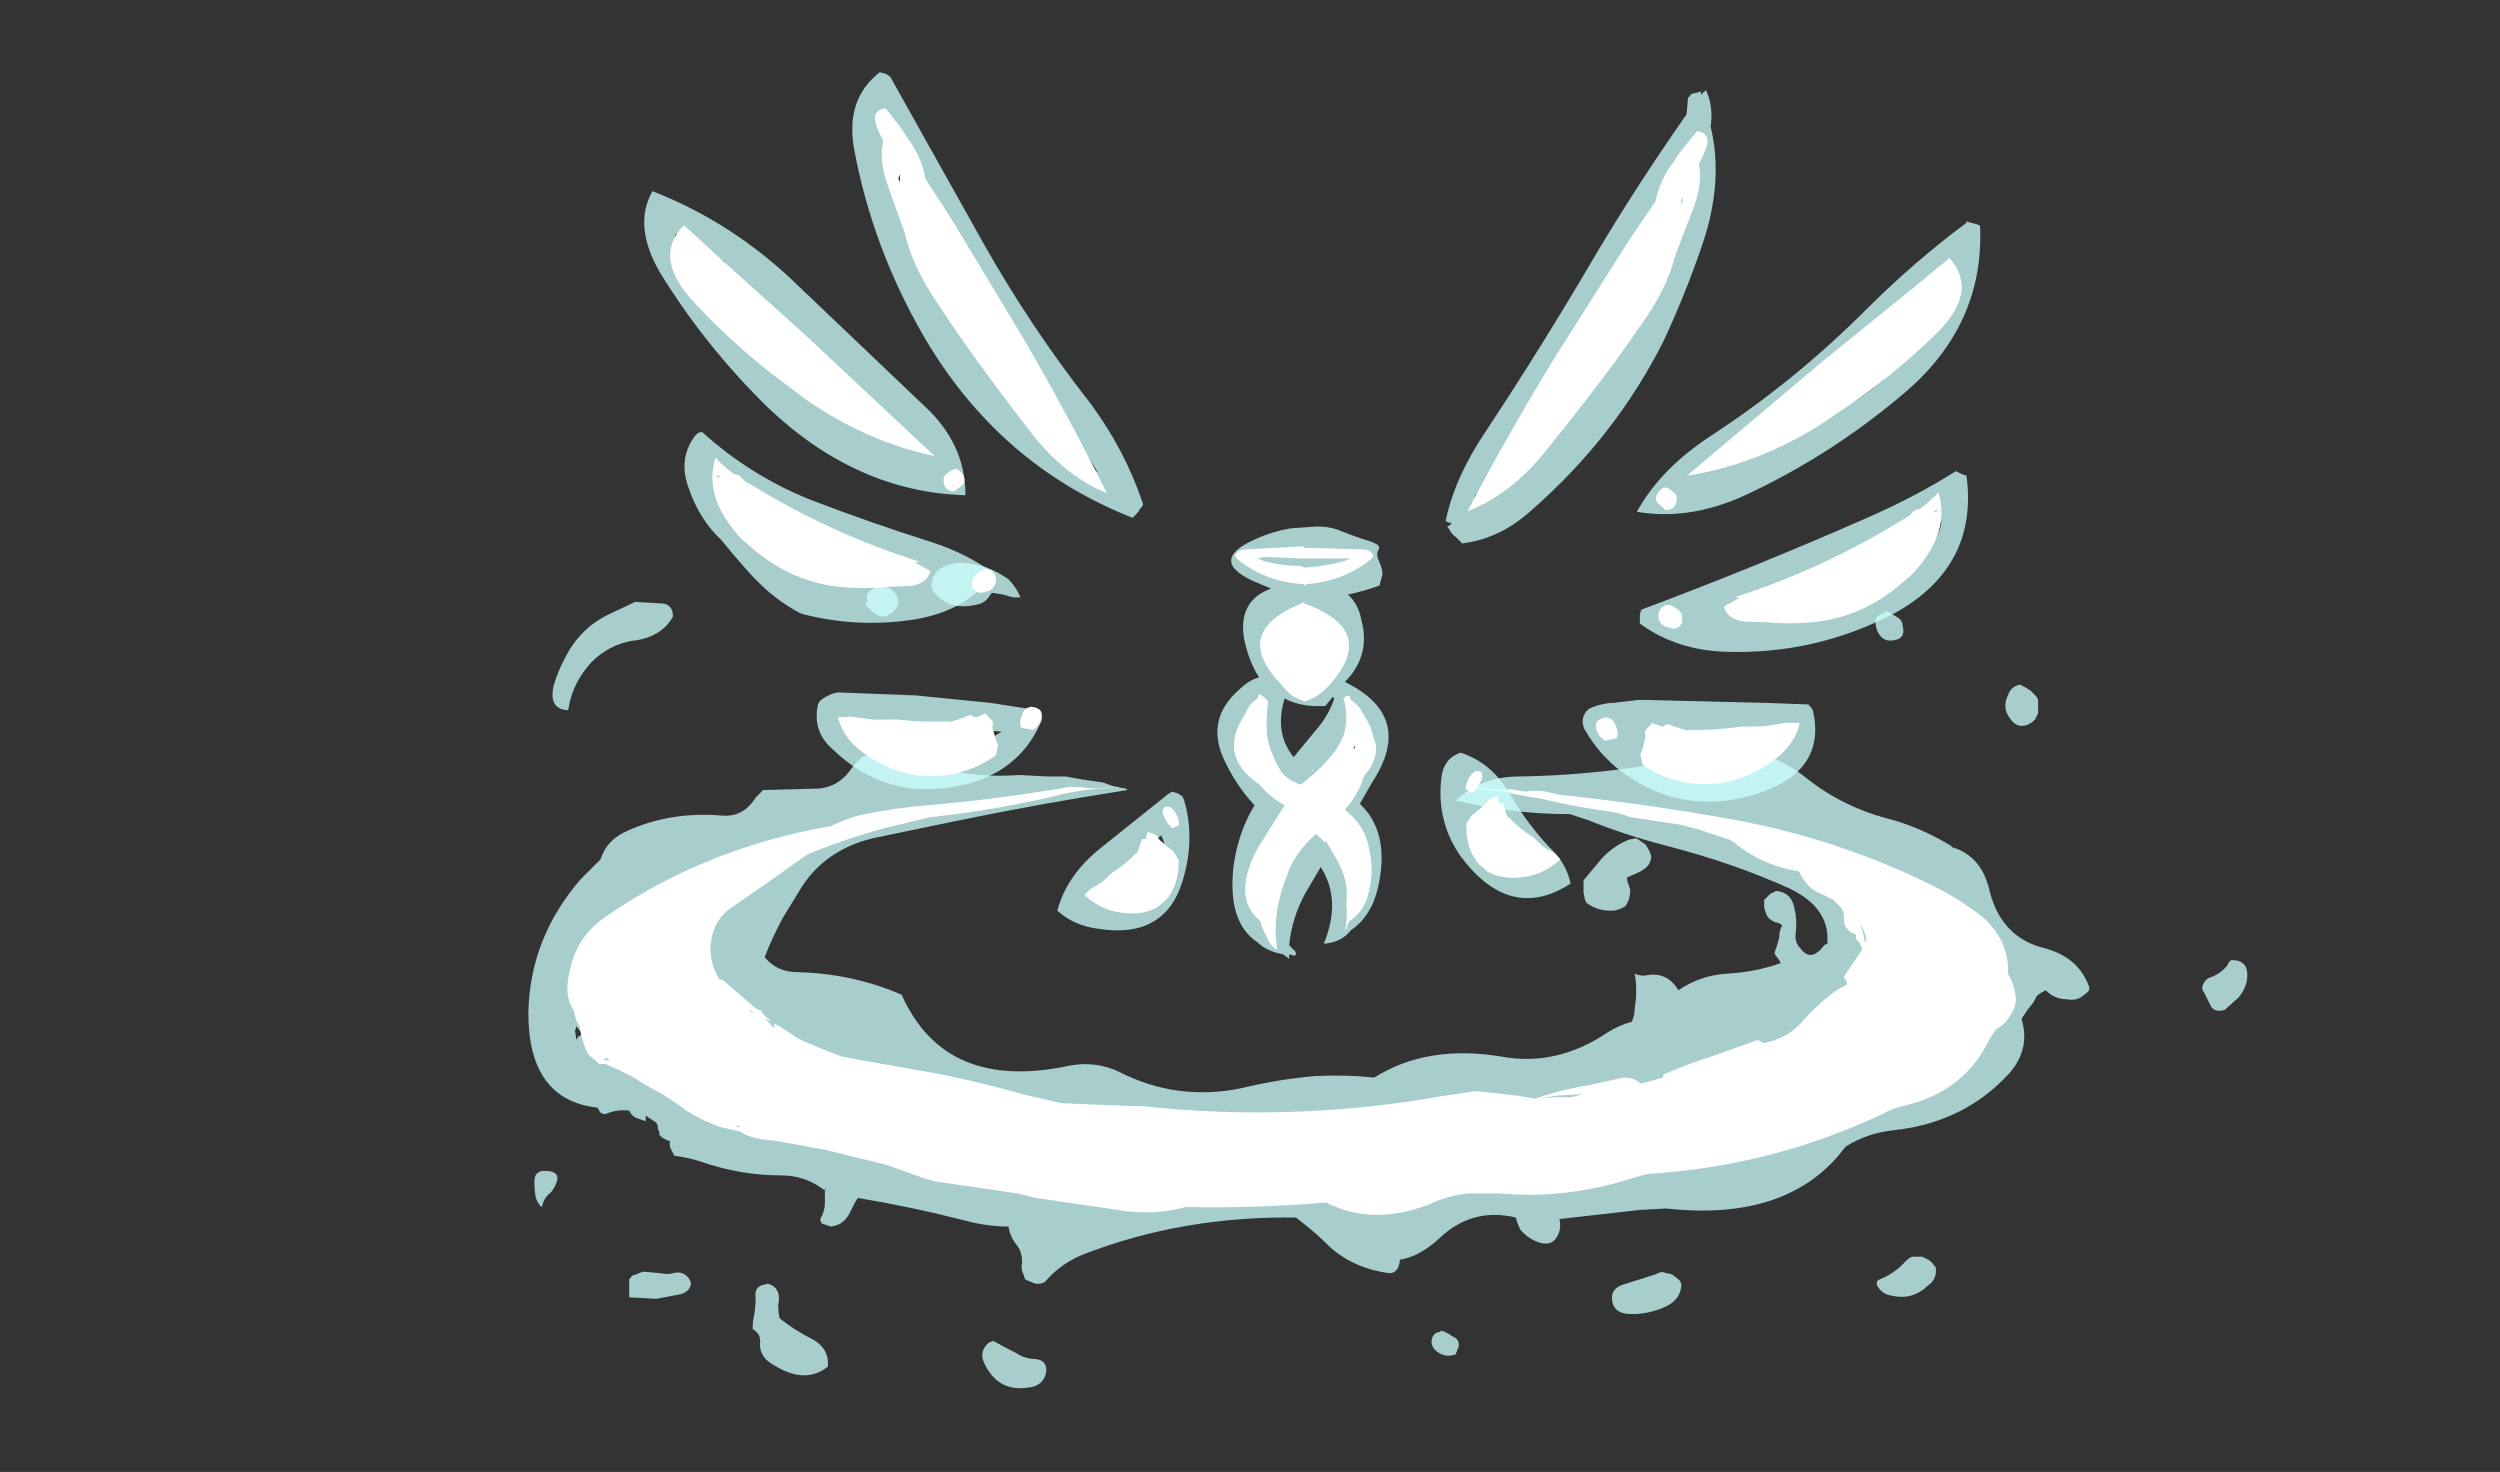 <?xml version="1.0" encoding="UTF-8" standalone="no"?>
<svg xmlns:ffdec="https://www.free-decompiler.com/flash" xmlns:xlink="http://www.w3.org/1999/xlink" ffdec:objectType="frame" height="342.25px" width="581.3px" xmlns="http://www.w3.org/2000/svg">
  <rect width="100%" height="100%" fill="#333333" stroke="none"/>
  <g transform="matrix(1.0, 0.0, 0.0, 1.0, 286.5, 417.85)">
    <use ffdec:characterId="1319" height="27.4" transform="matrix(7.0, 0.0, 0.0, 7.0, -163.65, -287.0)" width="57.1" xlink:href="#shape0"/>
    <use ffdec:characterId="1306" height="14.2" transform="matrix(7.0, 0.0, 0.0, 7.0, -154.55, -234.85)" width="48.1" xlink:href="#shape1"/>
    <use ffdec:characterId="1320" height="29.45" transform="matrix(7.0, 0.0, 0.0, 7.0, -136.9, -401.05)" width="44.4" xlink:href="#shape2"/>
    <use ffdec:characterId="1298" height="13.4" transform="matrix(7.0, 0.0, 0.0, 7.0, 0.3, -290.8)" width="4.75" xlink:href="#shape3"/>
    <use ffdec:characterId="1288" height="9.5" transform="matrix(6.62, -2.253, 2.253, 6.62, 33.331, -361.886)" width="11.5" xlink:href="#shape4"/>
    <use ffdec:characterId="1289" height="6.6" transform="matrix(6.889, -1.22, 1.22, 6.889, 91.008, -344.415)" width="11.25" xlink:href="#shape5"/>
    <use ffdec:characterId="1290" height="3.6" transform="matrix(6.904, -1.131, 1.131, 6.904, 96.207, -292.262)" width="9.9" xlink:href="#shape6"/>
    <use ffdec:characterId="1291" height="2.95" transform="matrix(6.835, -1.487, 1.487, 6.835, 84.214, -250.442)" width="6.65" xlink:href="#shape7"/>
    <use ffdec:characterId="1291" height="2.95" transform="matrix(3.879, 1.794, -3.784, 5.864, 56.389, -239.037)" width="6.65" xlink:href="#shape7"/>
    <use ffdec:characterId="1288" height="9.5" transform="matrix(-6.569, -2.397, -2.397, 6.569, -6.359, -365.574)" width="11.5" xlink:href="#shape4"/>
    <use ffdec:characterId="1289" height="6.6" transform="matrix(-6.815, -1.576, -1.576, 6.815, -52.522, -348.147)" width="11.25" xlink:href="#shape5"/>
    <use ffdec:characterId="1290" height="3.6" transform="matrix(-6.909, -1.101, -1.101, 6.909, -52.087, -300.616)" width="9.9" xlink:href="#shape6"/>
    <use ffdec:characterId="1291" height="2.95" transform="matrix(-6.872, -1.309, -1.309, 6.872, -43.944, -253.002)" width="6.65" xlink:href="#shape7"/>
    <use ffdec:characterId="1291" height="2.95" transform="matrix(-3.879, 1.795, 3.785, 5.864, -14.394, -230.738)" width="6.65" xlink:href="#shape7"/>
  </g>
  <defs>
    <g id="shape0" transform="matrix(1.0, 0.0, 0.0, 1.0, 25.05, 11.75)">
      <path d="M11.5 -2.55 L11.75 -2.6 12.05 -2.4 Q12.2 -2.2 12.25 -2.0 12.25 -1.85 12.15 -1.7 L12.05 -1.6 11.9 -1.5 Q11.7 -1.4 11.45 -1.3 L11.45 -1.2 11.55 -0.9 Q11.55 -0.7 11.5 -0.55 L11.4 -0.35 Q11.25 -0.25 11.05 -0.2 10.5 -0.15 10.1 -0.45 L10.05 -0.55 10.0 -0.8 10.0 -1.2 10.5 -1.8 Q10.9 -2.3 11.5 -2.55 M9.55 -3.4 Q8.25 -3.4 7.05 -3.6 L6.45 -3.5 6.7 -3.65 5.75 -3.85 Q6.6 -4.65 7.85 -4.65 11.05 -4.7 14.05 -5.4 L14.3 -5.5 Q16.05 -5.7 17.4 -4.6 18.65 -3.6 20.3 -3.2 21.3 -2.9 22.2 -2.35 L22.25 -2.3 Q23.25 -2.0 23.5 -0.8 23.9 0.7 25.3 1.05 26.45 1.35 26.8 2.35 L26.8 2.45 26.7 2.55 26.5 2.7 Q26.3 2.8 26.05 2.75 25.65 2.75 25.35 2.45 25.25 2.5 25.1 2.6 L25.05 2.65 24.95 2.85 24.75 3.1 Q24.65 3.25 24.55 3.4 24.85 4.4 24.15 5.2 22.65 6.85 20.3 7.1 19.4 7.2 18.7 7.65 16.85 10.15 12.75 9.7 L11.85 9.75 9.2 10.05 Q9.25 10.25 9.2 10.45 9.05 10.95 8.6 10.85 8.2 10.75 7.9 10.4 7.8 10.2 7.75 10.0 6.3 9.65 5.2 10.7 4.55 11.3 3.9 11.4 3.9 11.5 3.85 11.65 3.75 11.85 3.55 11.85 2.4 11.7 1.6 11.0 1.15 10.55 0.7 10.2 L0.45 10.0 Q-3.3 9.95 -6.55 11.2 -7.35 11.5 -7.9 12.15 L-8.05 12.2 -8.2 12.2 -8.45 12.1 -8.55 12.05 -8.6 11.9 Q-8.7 11.7 -8.65 11.5 -8.65 11.15 -8.8 10.95 -9.05 10.65 -9.1 10.3 -9.8 10.3 -10.55 10.1 -12.3 9.65 -14.1 9.35 L-14.2 9.5 -14.35 9.8 Q-14.55 10.25 -15.0 10.3 L-15.3 10.2 -15.35 10.1 Q-15.35 10.0 -15.3 9.95 -15.2 9.75 -15.2 9.5 L-15.2 9.05 -15.15 9.05 -15.2 9.1 Q-15.85 8.6 -16.65 8.6 -18.0 8.6 -19.3 8.15 -19.75 8.0 -20.2 7.95 L-20.35 7.65 -20.35 7.45 -20.4 7.45 -20.6 7.35 -20.7 7.25 -20.7 7.15 -20.75 7.05 -20.75 6.95 -20.8 6.85 -21.1 6.65 -21.15 6.6 -21.15 6.8 -21.45 6.7 Q-21.6 6.65 -21.7 6.45 -22.1 6.4 -22.45 6.55 -22.6 6.6 -22.7 6.45 L-22.75 6.35 Q-25.05 6.1 -25.05 3.2 -25.0 0.7 -23.3 -1.25 L-22.65 -1.9 Q-22.45 -2.55 -21.75 -2.85 -20.3 -3.5 -18.6 -3.35 -17.9 -3.3 -17.5 -3.95 L-17.25 -4.2 -15.4 -4.25 Q-14.8 -4.3 -14.4 -4.8 -14.2 -5.1 -13.95 -5.3 L-13.7 -5.4 Q-12.5 -5.2 -11.25 -4.9 -10.05 -4.6 -8.75 -4.7 L-7.8 -4.65 -7.2 -4.65 -6.65 -4.55 -5.95 -4.45 Q-5.6 -4.3 -5.2 -4.25 L-5.15 -4.2 Q-8.05 -3.75 -10.95 -3.15 L-13.6 -2.6 Q-15.25 -2.2 -16.05 -0.85 L-16.6 0.05 Q-16.95 0.7 -17.2 1.35 -16.8 1.85 -16.1 1.85 -14.25 1.9 -12.65 2.6 -11.2 5.85 -7.05 4.95 -6.2 4.8 -5.45 5.15 -3.5 6.15 -1.35 5.7 -0.1 5.4 1.1 5.3 2.1 5.25 3.05 5.35 4.8 4.25 7.25 4.65 9.1 5.0 10.8 3.85 11.2 3.6 11.6 3.5 11.7 3.3 11.7 3.05 11.8 2.45 11.7 1.9 11.95 2.0 12.1 1.95 12.7 1.85 13.05 2.3 L13.15 2.45 Q13.9 1.95 14.75 1.9 15.7 1.85 16.55 1.55 L16.5 1.45 16.35 1.25 Q16.35 1.15 16.4 1.05 16.45 0.9 16.5 0.7 16.5 0.55 16.55 0.4 L16.6 0.3 Q16.5 0.2 16.4 0.2 16.1 0.1 16.05 -0.15 16.0 -0.25 16.0 -0.35 L16.0 -0.55 16.2 -0.75 Q16.3 -0.8 16.4 -0.85 16.9 -0.8 17.0 -0.3 17.1 0.1 17.05 0.55 17.0 0.85 17.2 1.05 17.55 1.55 18.0 0.95 L18.1 0.9 Q18.2 -0.3 16.8 -0.95 14.9 -1.8 12.75 -2.35 11.4 -2.7 10.15 -3.2 L9.55 -3.4 M20.1 -10.15 L20.4 -9.95 Q20.6 -9.85 20.6 -9.65 20.65 -9.5 20.6 -9.35 20.5 -9.2 20.4 -9.2 19.95 -9.05 19.75 -9.5 19.7 -9.65 19.7 -9.8 L19.7 -9.9 19.8 -10.0 20.1 -10.15 M24.7 -7.6 L24.85 -7.5 25.05 -7.3 25.1 -7.2 25.1 -6.75 25.0 -6.55 24.9 -6.45 Q24.45 -6.15 24.15 -6.6 23.9 -6.95 24.1 -7.35 24.2 -7.65 24.5 -7.7 L24.7 -7.6 M30.55 2.35 Q30.6 2.15 30.75 2.05 31.2 1.9 31.4 1.6 31.45 1.45 31.55 1.45 32.05 1.45 32.05 1.95 32.05 2.35 31.75 2.7 L31.3 3.1 Q31.0 3.2 30.85 3.0 L30.6 2.5 Q30.55 2.45 30.55 2.35 M12.75 11.85 Q12.85 11.85 12.95 11.9 13.1 12.0 13.2 12.1 L13.25 12.2 Q13.25 12.7 12.75 12.95 12.1 13.25 11.45 13.2 11.0 13.15 10.95 12.75 10.9 12.4 11.25 12.25 L12.35 11.9 12.6 11.8 12.75 11.85 M19.75 12.25 Q19.7 12.1 19.85 12.05 20.35 11.85 20.7 11.45 20.85 11.3 20.95 11.3 L21.25 11.3 21.45 11.4 Q21.55 11.45 21.65 11.6 L21.7 11.65 Q21.75 12.05 21.45 12.25 20.95 12.75 20.25 12.6 19.9 12.55 19.75 12.25 M5.25 13.8 L5.25 13.75 Q5.45 13.8 5.65 13.95 5.9 14.05 5.85 14.3 L5.75 14.55 Q5.45 14.65 5.2 14.5 4.95 14.35 4.95 14.1 5.0 13.8 5.25 13.8 M-23.8 -8.65 Q-23.3 -9.6 -22.35 -10.05 L-21.5 -10.45 -20.65 -10.4 Q-20.3 -10.4 -20.25 -10.05 L-20.25 -9.95 Q-20.65 -9.25 -21.65 -9.15 -22.4 -9.0 -22.95 -8.45 -23.55 -7.8 -23.7 -7.0 -23.7 -6.9 -23.75 -6.85 -24.4 -6.9 -24.2 -7.7 -24.05 -8.2 -23.8 -8.65 M-11.65 -11.1 L-11.6 -11.3 -11.45 -11.5 Q-11.25 -11.65 -11.0 -11.7 L-10.75 -11.75 Q-10.3 -11.75 -9.85 -11.6 -9.45 -11.45 -9.1 -11.2 -8.85 -10.95 -8.7 -10.6 L-8.95 -10.6 -9.3 -10.7 -9.65 -10.75 -9.7 -10.7 Q-9.85 -10.4 -10.2 -10.35 -11.1 -10.15 -11.6 -10.8 -11.7 -10.95 -11.65 -11.1 M-13.3 -11.0 Q-13.15 -10.95 -13.05 -10.9 -12.95 -10.85 -12.85 -10.7 -12.75 -10.55 -12.75 -10.4 -12.8 -10.25 -12.95 -10.1 -13.3 -9.8 -13.65 -10.15 L-13.85 -10.35 -13.8 -10.45 -13.8 -10.65 Q-13.75 -10.85 -13.55 -10.9 L-13.3 -11.0 M-21.5 11.9 L-21.25 11.8 -21.2 11.8 -20.65 11.85 Q-20.45 11.9 -20.25 11.85 -19.9 11.75 -19.7 12.05 L-19.65 12.15 Q-19.65 12.45 -20.0 12.55 L-20.8 12.7 -21.7 12.65 -21.7 12.05 -21.65 12.0 Q-21.6 11.9 -21.5 11.9 M-17.5 12.65 Q-17.55 12.35 -17.3 12.25 L-17.1 12.2 Q-16.85 12.25 -16.75 12.5 -16.7 12.7 -16.75 12.9 -16.75 13.15 -16.7 13.35 -16.2 13.75 -15.6 14.05 -15.15 14.3 -15.1 14.75 L-15.1 14.95 Q-15.9 15.6 -17.05 14.8 -17.4 14.55 -17.35 14.1 -17.35 13.85 -17.6 13.7 -17.6 13.45 -17.55 13.25 -17.5 12.95 -17.5 12.65 M-8.2 14.7 Q-7.8 14.75 -7.85 15.15 -7.95 15.6 -8.45 15.65 -9.45 15.8 -9.9 14.85 -10.1 14.45 -9.75 14.15 L-9.6 14.1 Q-9.25 14.3 -8.85 14.5 -8.55 14.7 -8.2 14.7 M-23.5 3.8 L-23.45 4.1 -23.4 4.0 -23.25 3.9 -23.45 3.65 -23.5 3.8 M-24.1 8.8 Q-24.2 9.1 -24.4 9.25 -24.55 9.4 -24.6 9.65 -24.7 9.6 -24.8 9.35 -24.85 9.1 -24.85 8.8 -24.85 8.45 -24.5 8.45 -24.0 8.45 -24.1 8.8" fill="#ccfffe" fill-opacity="0.753" fill-rule="evenodd" stroke="none"/>
    </g>
    <g id="shape1" transform="matrix(1.0, 0.0, 0.0, 1.0, 23.75, 4.3)">
      <path d="M9.15 -4.05 Q12.0 -3.75 14.8 -3.25 18.5 -2.6 21.85 -0.9 22.6 -0.5 23.3 0.05 24.15 0.85 24.1 1.9 24.3 2.25 24.35 2.6 24.4 2.95 24.2 3.25 24.0 3.6 23.7 3.75 L23.5 4.05 Q22.7 5.75 20.8 6.25 20.3 6.35 19.85 6.6 16.2 8.3 12.15 8.55 11.9 8.6 11.6 8.7 9.4 9.4 7.2 9.2 L6.2 9.2 Q5.55 9.25 4.9 9.55 3.0 10.3 1.45 9.5 -0.85 9.7 -3.2 9.65 -4.3 9.95 -5.45 9.75 L-8.2 9.35 -8.8 9.2 -11.55 8.8 -11.9 8.7 -13.15 8.25 -15.2 7.75 -16.85 7.45 -17.3 7.4 Q-17.7 7.35 -18.0 7.15 L-18.65 7.0 Q-19.25 6.8 -19.8 6.45 -20.2 6.15 -20.6 5.9 -21.1 5.65 -21.55 5.35 -22.0 5.1 -22.5 4.9 L-22.7 4.9 -22.85 4.75 Q-23.05 4.65 -23.15 4.4 -23.3 4.0 -23.35 3.65 -23.5 3.4 -23.55 3.1 -23.9 2.6 -23.65 1.7 -23.4 0.6 -22.4 -0.05 -19.1 -2.3 -15.0 -3.0 -14.6 -3.2 -14.1 -3.35 -12.95 -3.6 -11.75 -3.7 -9.4 -3.9 -7.1 -4.3 L-6.75 -4.3 -6.3 -4.25 -5.5 -4.3 -6.55 -4.2 -7.15 -4.1 Q-9.35 -3.55 -11.7 -3.3 L-13.35 -2.9 Q-14.75 -2.5 -15.8 -2.05 -17.05 -1.15 -18.3 -0.3 -18.6 -0.1 -18.8 0.25 -19.0 0.65 -19.0 1.1 -19.0 1.6 -18.7 2.1 L-18.6 2.1 -17.5 3.05 -17.4 3.1 Q-17.3 3.1 -17.3 3.2 L-17.25 3.25 -16.95 3.5 -17.25 3.35 Q-17.1 3.45 -16.95 3.65 L-16.85 3.7 -16.9 3.55 -16.7 3.65 -16.1 4.05 Q-15.45 4.35 -14.65 4.65 L-13.85 4.8 -11.85 5.15 Q-10.2 5.45 -8.65 5.9 L-7.35 6.2 -4.95 6.3 -4.65 6.3 Q0.4 6.85 5.4 5.95 L6.45 5.8 7.8 5.95 8.4 6.05 Q9.25 5.75 10.2 5.6 L11.1 5.4 Q11.55 5.25 11.9 5.55 L12.65 5.35 12.65 5.25 Q13.45 4.9 14.25 4.65 L14.95 4.4 15.8 4.1 15.85 4.15 15.9 4.15 15.95 4.2 16.0 4.2 Q16.8 4.05 17.3 3.45 17.7 3.0 18.2 2.6 18.45 2.4 18.7 2.3 L18.75 2.25 18.75 2.15 18.7 2.1 18.65 2.0 19.25 1.1 19.25 1.05 19.15 0.85 19.05 0.75 19.05 0.6 Q18.6 0.45 18.65 0.0 18.65 -0.2 18.5 -0.35 L18.3 -0.55 17.9 -0.75 Q17.65 -0.85 17.5 -1.0 17.3 -1.2 17.15 -1.5 15.9 -1.7 14.95 -2.5 L14.85 -2.55 13.8 -2.9 13.2 -3.05 11.55 -3.3 Q11.2 -3.45 10.75 -3.5 9.7 -3.65 8.65 -3.9 L7.5 -4.1 7.7 -4.1 5.9 -4.3 7.55 -4.2 7.45 -4.25 8.05 -4.15 Q8.4 -4.2 8.75 -4.15 L9.15 -4.05 M19.2 0.25 Q19.25 0.45 19.3 0.6 L19.35 0.85 19.4 0.8 Q19.35 0.5 19.2 0.25 M10.0 5.9 L9.1 5.95 8.55 6.05 9.1 6.0 9.6 6.0 10.0 5.9 M2.2 9.4 L2.2 9.4 M-11.2 -3.7 L-11.2 -3.7 M-9.95 5.85 L-9.95 5.85 M-17.75 3.1 L-17.6 3.2 -17.6 3.15 -17.75 3.1 M-22.55 4.75 L-22.35 4.8 -22.45 4.7 Q-22.5 4.7 -22.55 4.75 M-18.15 6.95 L-18.1 7.0 -18.05 7.0 -18.05 6.95 -18.15 6.95" fill="#ffffff" fill-rule="evenodd" stroke="none"/>
    </g>
    <g id="shape2" transform="matrix(1.0, 0.0, 0.0, 1.0, 21.95, 29.2)">
      <path d="M13.2 -28.45 Q13.25 -28.55 13.35 -28.6 13.6 -28.05 13.5 -27.4 13.95 -25.55 13.2 -23.4 12.65 -21.8 11.95 -20.3 10.35 -17.1 7.55 -14.65 6.5 -13.7 5.25 -13.55 L5.05 -13.75 Q4.9 -13.85 4.8 -14.05 L4.75 -14.1 4.9 -14.2 4.85 -14.25 Q4.85 -14.2 4.7 -14.3 5.0 -15.75 6.05 -17.3 7.9 -20.1 9.6 -23.0 11.05 -25.45 12.7 -27.8 L12.75 -28.35 12.8 -28.4 Q12.85 -28.5 12.95 -28.5 L13.15 -28.55 13.15 -28.6 13.2 -28.45 M22.15 -24.2 L22.35 -24.15 22.45 -24.1 Q22.6 -20.85 20.0 -18.6 17.55 -16.5 14.65 -15.15 12.8 -14.3 11.05 -14.6 11.85 -16.05 13.55 -17.15 16.3 -18.95 18.65 -21.3 20.25 -22.9 22.0 -24.2 L22.0 -24.25 22.15 -24.2 M14.0 -16.15 Q16.25 -17.0 18.25 -18.25 19.9 -19.3 20.85 -21.0 21.4 -21.9 21.3 -22.55 19.85 -21.35 18.5 -20.0 17.1 -18.65 15.6 -17.4 L14.0 -16.15 M21.85 -15.85 L22.0 -15.8 Q22.4 -12.8 19.65 -11.25 17.0 -9.85 14.0 -9.95 12.4 -10.0 11.2 -10.85 L11.15 -10.9 11.15 -11.2 11.2 -11.35 Q14.95 -12.75 18.7 -14.4 20.3 -15.1 21.65 -15.95 L21.85 -15.85 M10.3 -20.3 Q11.1 -21.9 11.65 -23.55 10.4 -21.55 9.1 -19.55 7.5 -17.15 5.65 -15.1 L6.35 -15.25 Q8.85 -17.35 10.3 -20.3 M11.35 -8.35 L15.4 -8.25 16.75 -8.2 Q16.85 -8.1 16.9 -8.0 17.35 -6.0 15.1 -5.25 12.8 -4.5 10.85 -5.75 9.85 -6.4 9.3 -7.4 9.2 -7.65 9.3 -7.85 L9.35 -7.95 9.45 -8.05 Q9.75 -8.2 10.15 -8.25 L10.25 -8.25 11.1 -8.35 11.35 -8.35 M2.6 -12.5 Q2.55 -12.35 2.5 -12.15 1.95 -11.95 1.45 -11.85 1.8 -11.55 1.9 -11.0 2.2 -9.9 1.45 -9.05 L1.35 -8.95 Q3.7 -7.8 2.25 -5.6 L1.85 -4.9 Q2.8 -4.0 2.5 -2.35 2.3 -1.2 1.55 -0.7 1.25 -0.3 0.65 -0.25 1.25 -1.7 0.55 -2.8 L0.05 -1.95 Q-0.4 -1.15 -0.5 -0.2 L-0.3 0.0 Q-0.25 0.05 -0.3 0.15 L-0.5 0.1 -0.5 0.25 -0.7 0.1 Q-1.25 0.0 -1.55 -0.3 -2.55 -0.95 -2.35 -2.8 -2.2 -3.95 -1.65 -4.85 -2.3 -5.55 -2.7 -6.45 -3.25 -7.75 -2.15 -8.7 -1.85 -9.0 -1.5 -9.1 -1.85 -9.65 -2.0 -10.4 -2.2 -11.65 -1.1 -12.05 L-1.7 -12.3 Q-3.2 -13.0 -1.6 -13.7 -1.05 -13.95 -0.45 -14.05 L0.25 -14.1 Q0.8 -14.15 1.25 -13.95 1.75 -13.75 2.25 -13.6 L2.45 -13.5 2.5 -13.4 2.45 -13.3 Q2.4 -13.2 2.45 -13.05 L2.55 -12.8 Q2.6 -12.65 2.6 -12.5 M0.2 -11.1 Q-0.15 -10.9 -0.4 -10.65 -0.7 -10.35 -0.7 -9.95 -0.7 -9.7 -0.6 -9.55 L-0.4 -9.5 Q-0.35 -9.45 -0.25 -9.4 L-0.2 -9.3 Q0.15 -9.2 0.45 -9.6 0.85 -10.15 0.7 -10.8 0.6 -11.2 0.2 -11.1 M0.95 -8.45 L0.7 -8.15 Q-0.1 -8.1 -0.65 -8.4 -1.0 -7.25 -0.35 -6.45 L0.35 -7.3 Q0.8 -7.8 1.0 -8.4 L0.95 -8.45 M5.2 -6.6 Q6.25 -6.25 6.85 -5.2 7.4 -4.25 8.15 -3.45 8.7 -2.95 8.85 -2.25 6.85 -0.95 5.2 -3.15 4.4 -4.3 4.55 -5.7 4.6 -6.4 5.2 -6.6 M0.9 -5.55 L1.1 -5.45 1.65 -6.55 Q2.0 -7.25 1.6 -7.8 1.7 -7.05 1.2 -6.3 1.05 -5.95 0.75 -5.65 L0.9 -5.55 M1.25 -4.0 L1.15 -3.85 Q1.45 -3.35 1.65 -2.7 1.6 -3.3 1.3 -3.9 L1.25 -4.0 M0.25 -5.25 L0.15 -5.1 0.6 -4.65 0.7 -4.8 0.25 -5.25 M7.3 -2.7 L7.35 -2.7 Q7.35 -2.85 7.15 -2.75 7.25 -2.7 7.3 -2.7 M21.0 -13.75 Q21.3 -14.35 21.05 -14.5 19.8 -13.8 18.5 -13.2 17.2 -12.6 15.85 -12.2 14.7 -11.85 14.4 -11.3 16.8 -10.7 19.45 -12.2 20.5 -12.75 21.0 -13.75 M12.35 -7.2 L12.4 -7.15 12.4 -6.95 Q12.35 -6.8 12.25 -6.75 11.95 -6.55 12.05 -6.4 13.8 -5.6 15.45 -6.7 L15.85 -6.95 Q16.0 -7.0 16.15 -7.2 L12.35 -7.3 12.35 -7.2 M-13.9 -29.15 L-13.75 -29.05 -10.7 -23.6 Q-9.1 -20.75 -7.1 -18.2 -5.95 -16.65 -5.35 -14.85 L-5.4 -14.75 -5.45 -14.7 Q-5.5 -14.6 -5.6 -14.5 L-5.7 -14.4 Q-10.15 -16.15 -12.65 -20.45 -14.35 -23.4 -14.95 -26.65 -15.25 -28.3 -14.1 -29.2 L-13.9 -29.15 M-6.85 -15.9 Q-8.4 -18.45 -10.1 -20.95 -11.45 -22.9 -12.55 -24.95 L-13.85 -27.3 Q-13.6 -24.6 -12.2 -22.25 -10.85 -20.0 -9.05 -18.05 -8.0 -16.9 -6.85 -15.9 M-21.65 -25.25 Q-18.95 -24.2 -16.8 -22.1 L-12.6 -18.1 Q-11.25 -16.85 -11.25 -15.15 -14.85 -15.25 -17.8 -18.05 -19.9 -20.1 -21.4 -22.55 -22.3 -24.1 -21.65 -25.25 M-19.25 -22.9 Q-19.9 -23.35 -20.55 -23.75 -20.75 -23.9 -20.9 -23.8 -20.35 -22.4 -19.35 -21.25 -18.35 -20.05 -17.2 -19.0 -16.55 -18.4 -15.8 -18.0 L-15.65 -18.15 Q-15.55 -18.25 -15.4 -18.3 L-15.2 -18.35 Q-15.35 -18.5 -15.5 -18.7 L-15.55 -18.95 Q-16.3 -19.2 -16.9 -19.95 -17.7 -20.95 -18.6 -21.9 -19.15 -22.45 -19.25 -22.9 M-19.3 -15.45 Q-18.9 -14.0 -17.5 -13.35 -16.55 -12.9 -15.5 -12.7 -13.85 -12.45 -13.0 -12.7 L-16.95 -14.25 Q-18.1 -14.7 -19.15 -15.4 -19.25 -15.5 -19.3 -15.45 M-20.25 -17.1 Q-20.15 -17.25 -20.0 -17.25 -18.4 -15.8 -16.4 -15.0 -14.45 -14.25 -12.4 -13.6 -11.15 -13.2 -10.25 -12.5 L-10.45 -12.4 Q-11.3 -11.25 -13.1 -11.0 -14.9 -10.75 -16.65 -11.2 -16.8 -11.25 -16.95 -11.35 -17.75 -11.8 -18.5 -12.65 -18.95 -13.15 -19.35 -13.65 -20.1 -14.35 -20.45 -15.4 -20.8 -16.35 -20.25 -17.1 M-15.5 -8.6 L-12.9 -8.5 -10.4 -8.25 -8.8 -8.0 Q-8.65 -7.8 -8.75 -7.6 -9.5 -5.9 -11.45 -5.5 -13.9 -5.0 -15.65 -6.7 -16.35 -7.3 -16.15 -8.2 L-16.1 -8.3 -16.05 -8.35 -15.9 -8.45 -15.7 -8.55 -15.5 -8.6 M-13.35 -6.55 Q-12.35 -6.3 -11.35 -6.65 -10.65 -6.9 -10.05 -7.3 L-15.1 -7.65 Q-14.4 -6.85 -13.35 -6.55 M-1.7 -8.1 Q-2.6 -7.0 -0.9 -5.8 L-0.8 -5.9 Q-1.75 -6.45 -1.75 -7.65 L-1.7 -8.1 M-6.8 -1.8 Q-5.5 -1.3 -4.85 -2.6 -4.6 -3.1 -4.65 -3.6 -4.7 -3.75 -4.75 -3.85 -5.2 -3.5 -5.5 -3.1 -5.8 -2.7 -6.2 -2.35 L-6.8 -1.8 M-8.2 -1.35 Q-7.9 -2.5 -6.8 -3.4 L-4.55 -5.2 -4.4 -5.3 -4.2 -5.25 -4.05 -5.15 -4.0 -5.05 Q-3.6 -3.75 -4.05 -2.3 -4.65 -0.4 -6.85 -0.75 -7.65 -0.85 -8.2 -1.35 M-0.7 -3.95 Q-1.05 -3.2 -1.05 -2.35 -0.85 -2.7 -0.55 -3.1 L-0.15 -3.55 -0.45 -3.8 -0.7 -3.95" fill="#ccfffe" fill-opacity="0.753" fill-rule="evenodd" stroke="none"/>
    </g>
    <g id="shape3" transform="matrix(1.0, 0.0, 0.0, 1.0, 2.35, 13.45)">
      <path d="M2.25 -13.05 Q1.35 -12.3 0.1 -12.2 L0.0 -12.15 0.0 -12.2 -0.1 -12.2 Q-1.35 -12.3 -2.25 -13.05 L-2.3 -13.15 Q-2.2 -13.35 -1.95 -13.35 L-0.1 -13.45 0.0 -13.45 0.0 -13.4 0.1 -13.4 1.95 -13.35 Q2.2 -13.35 2.3 -13.15 L2.25 -13.05 M0.1 -12.75 Q0.7 -12.8 1.3 -12.95 L1.55 -13.05 -0.1 -13.05 -1.35 -13.1 -1.55 -13.05 -1.3 -12.95 Q-0.7 -12.8 -0.1 -12.8 L0.0 -12.75 0.1 -12.75 M0.15 -11.5 Q2.45 -10.6 0.8 -8.8 0.45 -8.45 0.15 -8.35 L0.0 -8.3 -0.1 -8.35 Q-0.45 -8.45 -0.75 -8.85 -2.45 -10.6 -0.1 -11.55 L0.0 -11.6 0.0 -11.55 0.15 -11.5 M1.3 -7.15 Q1.5 -7.8 1.3 -8.4 1.4 -8.5 1.5 -8.5 L1.55 -8.35 Q1.85 -8.15 1.95 -7.9 2.25 -7.45 2.3 -7.1 2.5 -6.7 2.25 -6.2 2.15 -6.0 2.0 -5.85 1.8 -5.2 1.35 -4.7 2.0 -4.2 2.15 -3.45 2.35 -2.6 2.1 -1.8 1.95 -1.3 1.5 -1.0 L1.35 -0.65 Q1.45 -1.1 1.4 -1.6 1.5 -2.35 1.05 -3.1 L0.7 -3.7 0.7 -3.6 0.4 -3.9 Q-0.25 -3.35 -0.55 -2.6 L-0.55 -2.55 Q-0.95 -1.65 -0.95 -0.6 L-0.9 -0.05 Q-1.15 -0.2 -1.25 -0.5 -1.4 -0.75 -1.45 -1.0 -2.45 -1.8 -1.5 -3.5 L-0.65 -4.85 -0.9 -5.0 Q-1.25 -5.25 -1.5 -5.55 -2.9 -6.5 -1.95 -7.9 -1.85 -8.2 -1.55 -8.4 L-1.5 -8.55 Q-1.3 -8.45 -1.2 -8.3 -1.25 -7.9 -1.25 -7.45 -1.25 -7.05 -1.1 -6.65 L-1.05 -6.55 Q-0.95 -6.25 -0.75 -5.95 -0.55 -5.7 -0.25 -5.6 L-0.25 -5.55 -0.2 -5.6 -0.2 -5.55 -0.1 -5.55 Q0.5 -6.0 0.95 -6.55 1.15 -6.8 1.3 -7.15 M1.75 -7.05 L1.75 -7.05 M1.7 -6.8 L1.65 -6.8 1.65 -6.7 1.7 -6.8 M0.3 -6.05 L0.25 -6.0 0.3 -6.0 0.3 -6.05 M0.8 -5.15 L0.8 -5.15" fill="#ffffff" fill-rule="evenodd" stroke="none"/>
    </g>
    <g id="shape4" transform="matrix(1.0, 0.0, 0.0, 1.0, 5.75, 9.5)">
      <path d="M5.55 -9.5 Q6.05 -9.25 5.5 -8.7 L5.25 -8.45 Q5.15 -7.75 4.55 -7.05 L3.55 -5.85 Q2.9 -4.85 1.7 -4.0 0.5 -3.1 -0.8 -2.25 -1.85 -1.55 -2.9 -0.9 -4.35 -0.05 -5.75 0.0 -3.65 -2.0 -1.3 -3.95 L-0.8 -4.35 2.3 -6.85 3.5 -7.75 Q3.65 -8.05 4.0 -8.4 4.25 -8.65 4.5 -8.8 L4.75 -9.0 5.3 -9.35 5.55 -9.5 M4.35 -7.6 L4.25 -7.35 4.35 -7.45 4.35 -7.6" fill="#ffffff" fill-rule="evenodd" stroke="none"/>
    </g>
    <g id="shape5" transform="matrix(1.0, 0.0, 0.0, 1.0, 6.2, 5.6)">
      <path d="M0.85 -1.45 L-0.5 -0.85 Q-2.8 0.05 -5.05 0.0 L-0.05 -2.9 0.85 -3.4 3.65 -4.95 Q4.25 -5.3 4.8 -5.6 5.6 -4.3 3.85 -3.15 2.45 -2.2 0.85 -1.45 M-5.6 0.45 Q-5.45 0.6 -5.55 0.8 -5.65 1.05 -5.95 1.0 L-6.15 0.75 Q-6.25 0.6 -6.15 0.45 -6.05 0.3 -5.85 0.25 -5.7 0.3 -5.6 0.45" fill="#ffffff" fill-rule="evenodd" stroke="none"/>
    </g>
    <g id="shape6" transform="matrix(1.0, 0.0, 0.0, 1.0, 6.05, 3.6)">
      <path d="M2.65 -2.95 L2.75 -3.0 Q2.9 -3.15 3.0 -3.15 L3.1 -3.15 Q3.5 -3.35 3.8 -3.6 4.0 -2.2 2.5 -1.05 L2.25 -0.9 Q0.8 0.05 -0.85 0.0 -1.75 -0.05 -2.5 -0.25 L-3.25 -0.4 Q-3.8 -0.55 -3.85 -1.0 L-3.3 -1.2 -3.45 -1.25 Q-0.4 -1.7 2.5 -2.9 L2.65 -2.95 M3.7 -3.05 L3.55 -3.0 3.6 -2.95 3.7 -3.05 M-5.9 -1.3 L-5.8 -1.35 -5.6 -1.35 -5.55 -1.3 Q-5.4 -1.2 -5.3 -1.05 -5.25 -0.9 -5.3 -0.75 L-5.3 -0.7 Q-5.5 -0.45 -5.75 -0.6 -6.05 -0.7 -6.05 -1.0 -6.05 -1.15 -5.95 -1.25 L-5.9 -1.3" fill="#ffffff" fill-rule="evenodd" stroke="none"/>
    </g>
    <g id="shape7" transform="matrix(1.0, 0.0, 0.0, 1.0, 3.95, 2.95)">
      <path d="M2.3 -1.5 L2.7 -1.4 Q2.4 -0.75 1.65 -0.4 0.7 0.05 -0.3 0.0 L-0.9 -0.1 Q-1.9 -0.35 -2.6 -1.05 L-2.7 -1.15 -2.7 -1.5 -2.6 -1.65 -2.45 -1.95 Q-2.4 -2.0 -2.4 -2.1 L-2.4 -2.2 -2.3 -2.3 -2.15 -2.4 -2.1 -2.45 -1.8 -2.25 -1.6 -2.3 Q-1.3 -2.1 -1.0 -1.95 L-0.9 -1.95 Q-0.05 -1.75 0.75 -1.7 L1.5 -1.55 2.3 -1.5 M-3.55 -2.95 L-3.45 -2.9 Q-3.3 -2.8 -3.3 -2.6 -3.25 -2.45 -3.3 -2.3 L-3.35 -2.2 -3.75 -2.2 Q-3.95 -2.4 -3.95 -2.65 -3.95 -2.75 -3.9 -2.85 L-3.85 -2.9 -3.7 -2.95 -3.55 -2.95" fill="#ffffff" fill-rule="evenodd" stroke="none"/>
    </g>
  </defs>
</svg>
